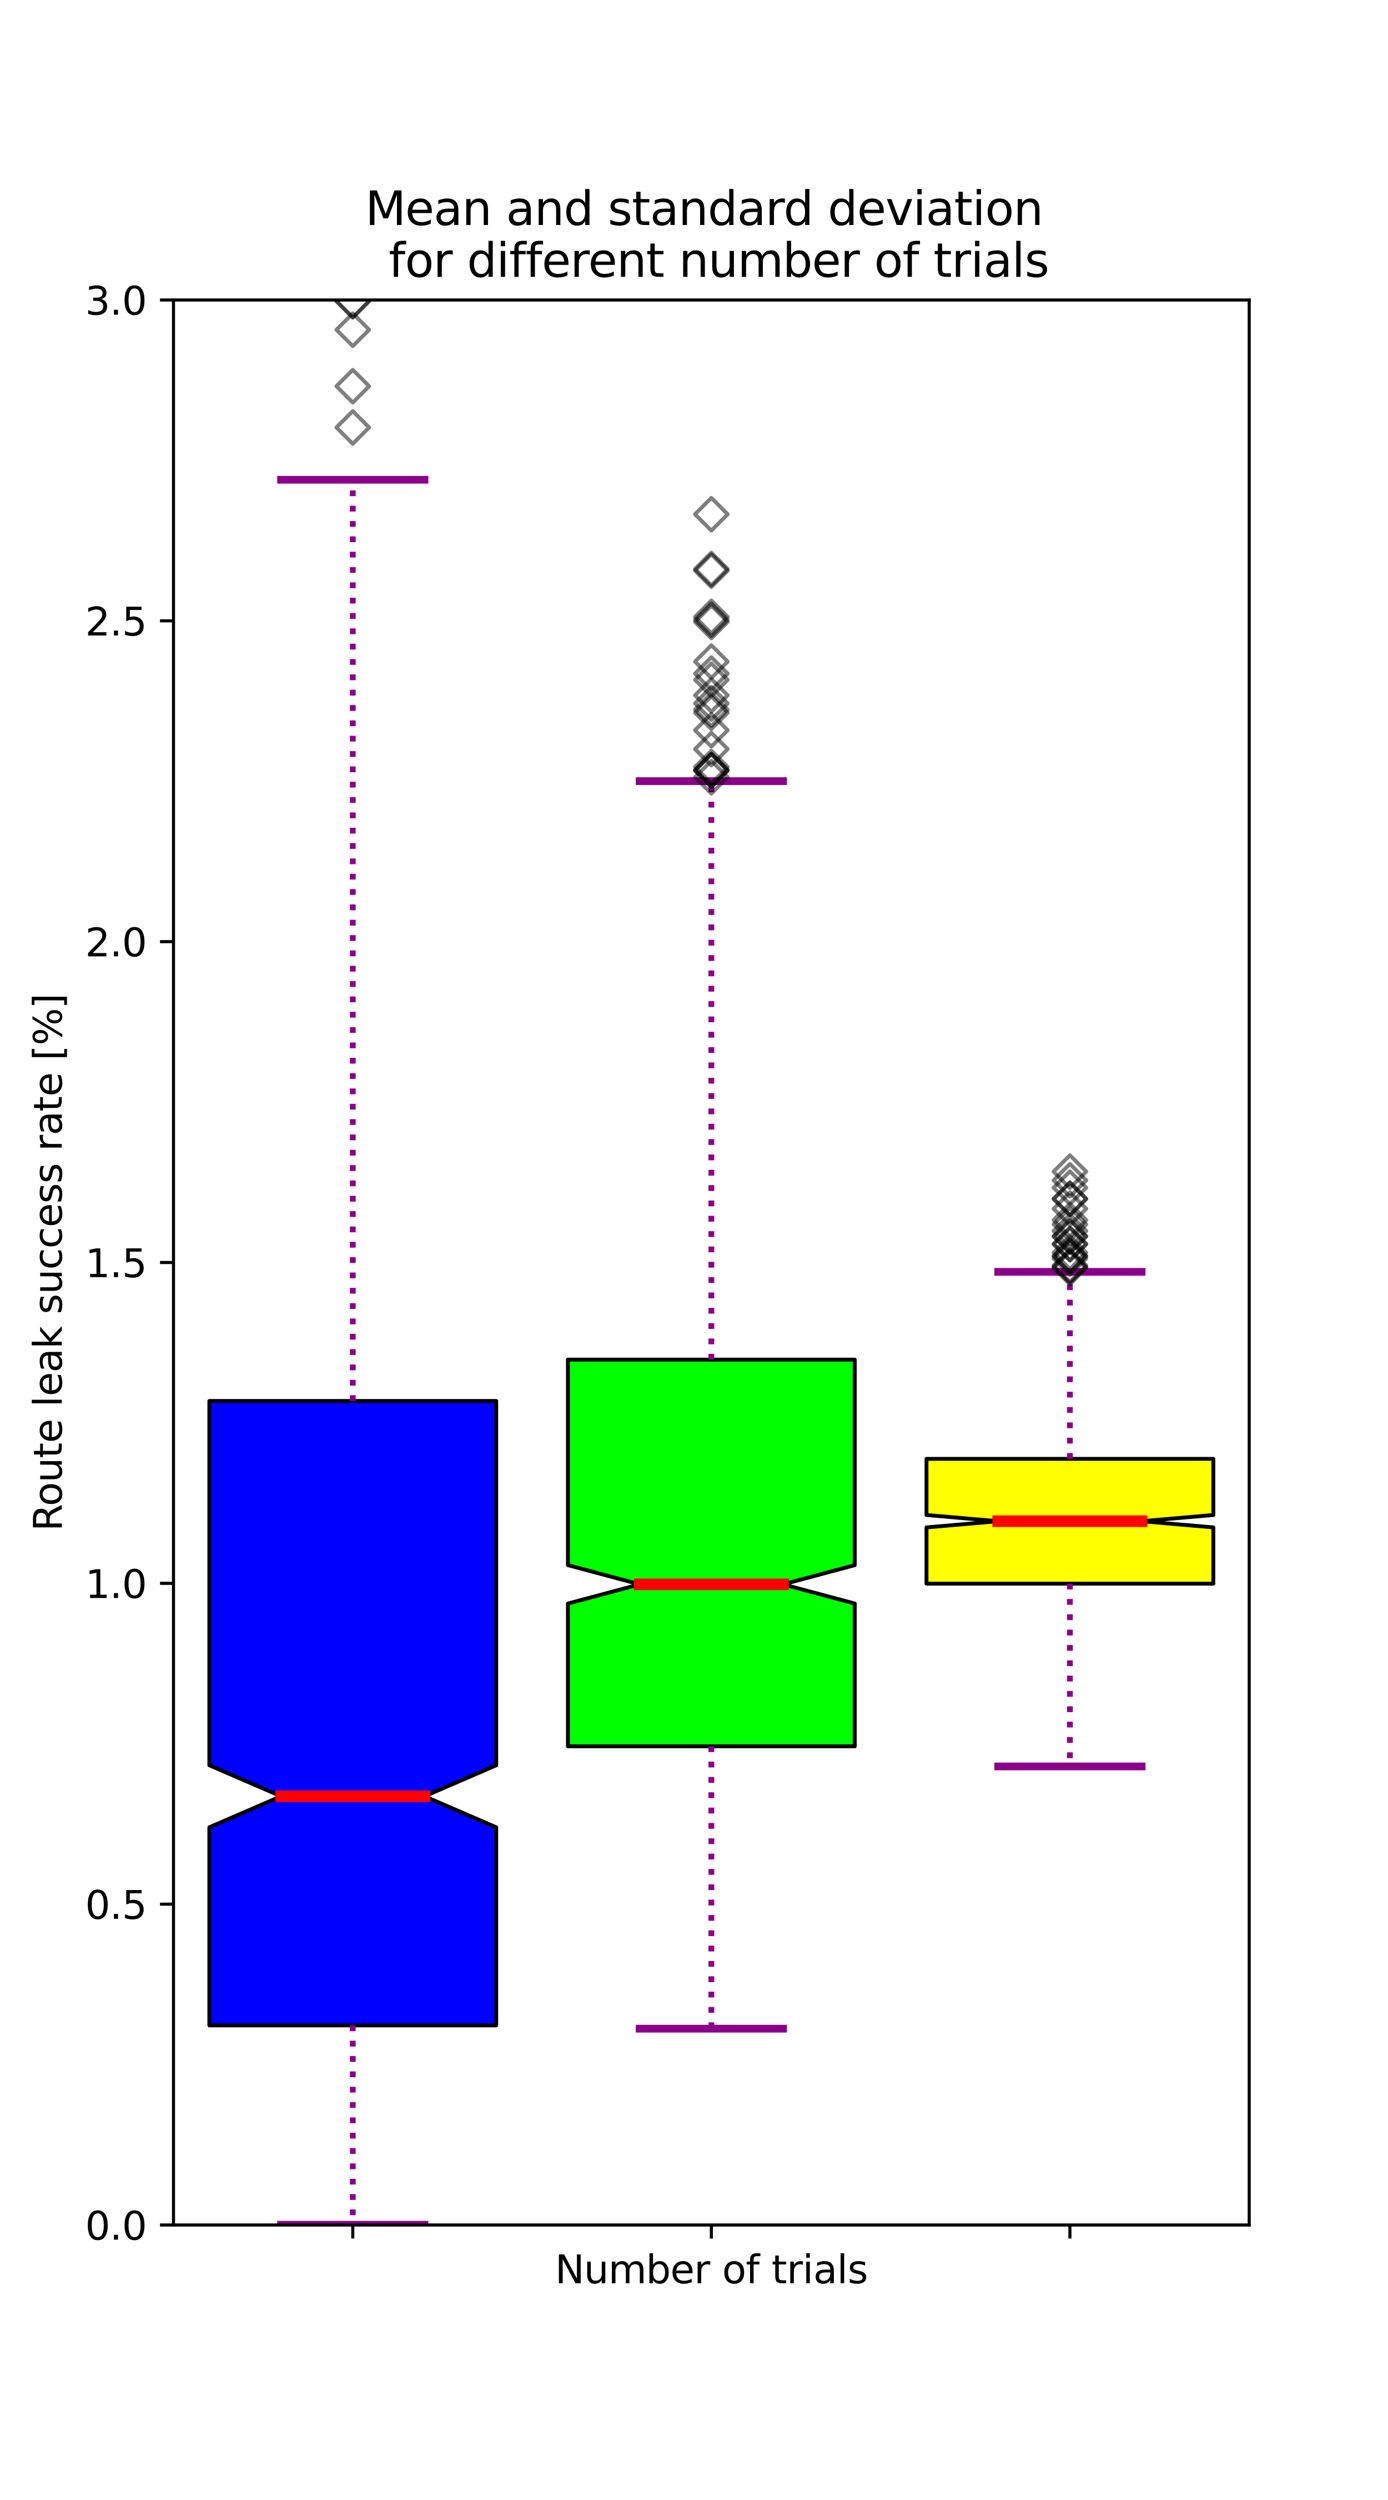 <?xml version="1.0" encoding="utf-8" standalone="no"?>
<!DOCTYPE svg PUBLIC "-//W3C//DTD SVG 1.1//EN"
  "http://www.w3.org/Graphics/SVG/1.1/DTD/svg11.dtd">
<svg xmlns:xlink="http://www.w3.org/1999/xlink" width="360pt" height="648pt" viewBox="0 0 360 648" xmlns="http://www.w3.org/2000/svg" version="1.1">
 <defs>
  <style type="text/css">*{stroke-linejoin: round; stroke-linecap: butt}</style>
 </defs>
 <g id="figure_1">
  <g id="patch_1">
   <path d="M 0 648 
L 360 648 
L 360 0 
L 0 0 
z
" style="fill: #ffffff"/>
  </g>
  <g id="axes_1">
   <g id="patch_2">
    <path d="M 45 576.72 
L 324 576.72 
L 324 77.76 
L 45 77.76 
z
" style="fill: #ffffff"/>
   </g>
   <g id="matplotlib.axis_1">
    <g id="xtick_1">
     <g id="line2d_1">
      <defs>
       <path id="m498f620ce0" d="M 0 0 
L 0 3.5 
" style="stroke: #000000; stroke-width: 0.8"/>
      </defs>
      <g>
       <use xlink:href="#m498f620ce0" x="91.5" y="576.72" style="stroke: #000000; stroke-width: 0.8"/>
      </g>
     </g>
    </g>
    <g id="xtick_2">
     <g id="line2d_2">
      <g>
       <use xlink:href="#m498f620ce0" x="184.5" y="576.72" style="stroke: #000000; stroke-width: 0.8"/>
      </g>
     </g>
    </g>
    <g id="xtick_3">
     <g id="line2d_3">
      <g>
       <use xlink:href="#m498f620ce0" x="277.5" y="576.72" style="stroke: #000000; stroke-width: 0.8"/>
      </g>
     </g>
    </g>
    <g id="text_1">
     <!-- Number of trials -->
     <g transform="translate(143.954 591.818) scale(0.1 -0.1)">
      <defs>
       <path id="DejaVuSans-4e" d="M 628 4666 
L 1478 4666 
L 3547 763 
L 3547 4666 
L 4159 4666 
L 4159 0 
L 3309 0 
L 1241 3903 
L 1241 0 
L 628 0 
L 628 4666 
z
" transform="scale(0.016)"/>
       <path id="DejaVuSans-75" d="M 544 1381 
L 544 3500 
L 1119 3500 
L 1119 1403 
Q 1119 906 1312 657 
Q 1506 409 1894 409 
Q 2359 409 2629 706 
Q 2900 1003 2900 1516 
L 2900 3500 
L 3475 3500 
L 3475 0 
L 2900 0 
L 2900 538 
Q 2691 219 2414 64 
Q 2138 -91 1772 -91 
Q 1169 -91 856 284 
Q 544 659 544 1381 
z
M 1991 3584 
L 1991 3584 
z
" transform="scale(0.016)"/>
       <path id="DejaVuSans-6d" d="M 3328 2828 
Q 3544 3216 3844 3400 
Q 4144 3584 4550 3584 
Q 5097 3584 5394 3201 
Q 5691 2819 5691 2113 
L 5691 0 
L 5113 0 
L 5113 2094 
Q 5113 2597 4934 2840 
Q 4756 3084 4391 3084 
Q 3944 3084 3684 2787 
Q 3425 2491 3425 1978 
L 3425 0 
L 2847 0 
L 2847 2094 
Q 2847 2600 2669 2842 
Q 2491 3084 2119 3084 
Q 1678 3084 1418 2786 
Q 1159 2488 1159 1978 
L 1159 0 
L 581 0 
L 581 3500 
L 1159 3500 
L 1159 2956 
Q 1356 3278 1631 3431 
Q 1906 3584 2284 3584 
Q 2666 3584 2933 3390 
Q 3200 3197 3328 2828 
z
" transform="scale(0.016)"/>
       <path id="DejaVuSans-62" d="M 3116 1747 
Q 3116 2381 2855 2742 
Q 2594 3103 2138 3103 
Q 1681 3103 1420 2742 
Q 1159 2381 1159 1747 
Q 1159 1113 1420 752 
Q 1681 391 2138 391 
Q 2594 391 2855 752 
Q 3116 1113 3116 1747 
z
M 1159 2969 
Q 1341 3281 1617 3432 
Q 1894 3584 2278 3584 
Q 2916 3584 3314 3078 
Q 3713 2572 3713 1747 
Q 3713 922 3314 415 
Q 2916 -91 2278 -91 
Q 1894 -91 1617 61 
Q 1341 213 1159 525 
L 1159 0 
L 581 0 
L 581 4863 
L 1159 4863 
L 1159 2969 
z
" transform="scale(0.016)"/>
       <path id="DejaVuSans-65" d="M 3597 1894 
L 3597 1613 
L 953 1613 
Q 991 1019 1311 708 
Q 1631 397 2203 397 
Q 2534 397 2845 478 
Q 3156 559 3463 722 
L 3463 178 
Q 3153 47 2828 -22 
Q 2503 -91 2169 -91 
Q 1331 -91 842 396 
Q 353 884 353 1716 
Q 353 2575 817 3079 
Q 1281 3584 2069 3584 
Q 2775 3584 3186 3129 
Q 3597 2675 3597 1894 
z
M 3022 2063 
Q 3016 2534 2758 2815 
Q 2500 3097 2075 3097 
Q 1594 3097 1305 2825 
Q 1016 2553 972 2059 
L 3022 2063 
z
" transform="scale(0.016)"/>
       <path id="DejaVuSans-72" d="M 2631 2963 
Q 2534 3019 2420 3045 
Q 2306 3072 2169 3072 
Q 1681 3072 1420 2755 
Q 1159 2438 1159 1844 
L 1159 0 
L 581 0 
L 581 3500 
L 1159 3500 
L 1159 2956 
Q 1341 3275 1631 3429 
Q 1922 3584 2338 3584 
Q 2397 3584 2469 3576 
Q 2541 3569 2628 3553 
L 2631 2963 
z
" transform="scale(0.016)"/>
       <path id="DejaVuSans-20" transform="scale(0.016)"/>
       <path id="DejaVuSans-6f" d="M 1959 3097 
Q 1497 3097 1228 2736 
Q 959 2375 959 1747 
Q 959 1119 1226 758 
Q 1494 397 1959 397 
Q 2419 397 2687 759 
Q 2956 1122 2956 1747 
Q 2956 2369 2687 2733 
Q 2419 3097 1959 3097 
z
M 1959 3584 
Q 2709 3584 3137 3096 
Q 3566 2609 3566 1747 
Q 3566 888 3137 398 
Q 2709 -91 1959 -91 
Q 1206 -91 779 398 
Q 353 888 353 1747 
Q 353 2609 779 3096 
Q 1206 3584 1959 3584 
z
" transform="scale(0.016)"/>
       <path id="DejaVuSans-66" d="M 2375 4863 
L 2375 4384 
L 1825 4384 
Q 1516 4384 1395 4259 
Q 1275 4134 1275 3809 
L 1275 3500 
L 2222 3500 
L 2222 3053 
L 1275 3053 
L 1275 0 
L 697 0 
L 697 3053 
L 147 3053 
L 147 3500 
L 697 3500 
L 697 3744 
Q 697 4328 969 4595 
Q 1241 4863 1831 4863 
L 2375 4863 
z
" transform="scale(0.016)"/>
       <path id="DejaVuSans-74" d="M 1172 4494 
L 1172 3500 
L 2356 3500 
L 2356 3053 
L 1172 3053 
L 1172 1153 
Q 1172 725 1289 603 
Q 1406 481 1766 481 
L 2356 481 
L 2356 0 
L 1766 0 
Q 1100 0 847 248 
Q 594 497 594 1153 
L 594 3053 
L 172 3053 
L 172 3500 
L 594 3500 
L 594 4494 
L 1172 4494 
z
" transform="scale(0.016)"/>
       <path id="DejaVuSans-69" d="M 603 3500 
L 1178 3500 
L 1178 0 
L 603 0 
L 603 3500 
z
M 603 4863 
L 1178 4863 
L 1178 4134 
L 603 4134 
L 603 4863 
z
" transform="scale(0.016)"/>
       <path id="DejaVuSans-61" d="M 2194 1759 
Q 1497 1759 1228 1600 
Q 959 1441 959 1056 
Q 959 750 1161 570 
Q 1363 391 1709 391 
Q 2188 391 2477 730 
Q 2766 1069 2766 1631 
L 2766 1759 
L 2194 1759 
z
M 3341 1997 
L 3341 0 
L 2766 0 
L 2766 531 
Q 2569 213 2275 61 
Q 1981 -91 1556 -91 
Q 1019 -91 701 211 
Q 384 513 384 1019 
Q 384 1609 779 1909 
Q 1175 2209 1959 2209 
L 2766 2209 
L 2766 2266 
Q 2766 2663 2505 2880 
Q 2244 3097 1772 3097 
Q 1472 3097 1187 3025 
Q 903 2953 641 2809 
L 641 3341 
Q 956 3463 1253 3523 
Q 1550 3584 1831 3584 
Q 2591 3584 2966 3190 
Q 3341 2797 3341 1997 
z
" transform="scale(0.016)"/>
       <path id="DejaVuSans-6c" d="M 603 4863 
L 1178 4863 
L 1178 0 
L 603 0 
L 603 4863 
z
" transform="scale(0.016)"/>
       <path id="DejaVuSans-73" d="M 2834 3397 
L 2834 2853 
Q 2591 2978 2328 3040 
Q 2066 3103 1784 3103 
Q 1356 3103 1142 2972 
Q 928 2841 928 2578 
Q 928 2378 1081 2264 
Q 1234 2150 1697 2047 
L 1894 2003 
Q 2506 1872 2764 1633 
Q 3022 1394 3022 966 
Q 3022 478 2636 193 
Q 2250 -91 1575 -91 
Q 1294 -91 989 -36 
Q 684 19 347 128 
L 347 722 
Q 666 556 975 473 
Q 1284 391 1588 391 
Q 1994 391 2212 530 
Q 2431 669 2431 922 
Q 2431 1156 2273 1281 
Q 2116 1406 1581 1522 
L 1381 1569 
Q 847 1681 609 1914 
Q 372 2147 372 2553 
Q 372 3047 722 3315 
Q 1072 3584 1716 3584 
Q 2034 3584 2315 3537 
Q 2597 3491 2834 3397 
z
" transform="scale(0.016)"/>
      </defs>
      <use xlink:href="#DejaVuSans-4e"/>
      <use xlink:href="#DejaVuSans-75" x="74.805"/>
      <use xlink:href="#DejaVuSans-6d" x="138.184"/>
      <use xlink:href="#DejaVuSans-62" x="235.596"/>
      <use xlink:href="#DejaVuSans-65" x="299.072"/>
      <use xlink:href="#DejaVuSans-72" x="360.596"/>
      <use xlink:href="#DejaVuSans-20" x="401.709"/>
      <use xlink:href="#DejaVuSans-6f" x="433.496"/>
      <use xlink:href="#DejaVuSans-66" x="494.678"/>
      <use xlink:href="#DejaVuSans-20" x="529.883"/>
      <use xlink:href="#DejaVuSans-74" x="561.67"/>
      <use xlink:href="#DejaVuSans-72" x="600.879"/>
      <use xlink:href="#DejaVuSans-69" x="641.992"/>
      <use xlink:href="#DejaVuSans-61" x="669.775"/>
      <use xlink:href="#DejaVuSans-6c" x="731.055"/>
      <use xlink:href="#DejaVuSans-73" x="758.838"/>
     </g>
    </g>
   </g>
   <g id="matplotlib.axis_2">
    <g id="ytick_1">
     <g id="line2d_4">
      <defs>
       <path id="mb8f5e7269c" d="M 0 0 
L -3.5 0 
" style="stroke: #000000; stroke-width: 0.8"/>
      </defs>
      <g>
       <use xlink:href="#mb8f5e7269c" x="45" y="576.72" style="stroke: #000000; stroke-width: 0.8"/>
      </g>
     </g>
     <g id="text_2">
      <!-- 0.0 -->
      <g transform="translate(22.097 580.519) scale(0.1 -0.1)">
       <defs>
        <path id="DejaVuSans-30" d="M 2034 4250 
Q 1547 4250 1301 3770 
Q 1056 3291 1056 2328 
Q 1056 1369 1301 889 
Q 1547 409 2034 409 
Q 2525 409 2770 889 
Q 3016 1369 3016 2328 
Q 3016 3291 2770 3770 
Q 2525 4250 2034 4250 
z
M 2034 4750 
Q 2819 4750 3233 4129 
Q 3647 3509 3647 2328 
Q 3647 1150 3233 529 
Q 2819 -91 2034 -91 
Q 1250 -91 836 529 
Q 422 1150 422 2328 
Q 422 3509 836 4129 
Q 1250 4750 2034 4750 
z
" transform="scale(0.016)"/>
        <path id="DejaVuSans-2e" d="M 684 794 
L 1344 794 
L 1344 0 
L 684 0 
L 684 794 
z
" transform="scale(0.016)"/>
       </defs>
       <use xlink:href="#DejaVuSans-30"/>
       <use xlink:href="#DejaVuSans-2e" x="63.623"/>
       <use xlink:href="#DejaVuSans-30" x="95.41"/>
      </g>
     </g>
    </g>
    <g id="ytick_2">
     <g id="line2d_5">
      <g>
       <use xlink:href="#mb8f5e7269c" x="45" y="493.56" style="stroke: #000000; stroke-width: 0.8"/>
      </g>
     </g>
     <g id="text_3">
      <!-- 0.5 -->
      <g transform="translate(22.097 497.359) scale(0.1 -0.1)">
       <defs>
        <path id="DejaVuSans-35" d="M 691 4666 
L 3169 4666 
L 3169 4134 
L 1269 4134 
L 1269 2991 
Q 1406 3038 1543 3061 
Q 1681 3084 1819 3084 
Q 2600 3084 3056 2656 
Q 3513 2228 3513 1497 
Q 3513 744 3044 326 
Q 2575 -91 1722 -91 
Q 1428 -91 1123 -41 
Q 819 9 494 109 
L 494 744 
Q 775 591 1075 516 
Q 1375 441 1709 441 
Q 2250 441 2565 725 
Q 2881 1009 2881 1497 
Q 2881 1984 2565 2268 
Q 2250 2553 1709 2553 
Q 1456 2553 1204 2497 
Q 953 2441 691 2322 
L 691 4666 
z
" transform="scale(0.016)"/>
       </defs>
       <use xlink:href="#DejaVuSans-30"/>
       <use xlink:href="#DejaVuSans-2e" x="63.623"/>
       <use xlink:href="#DejaVuSans-35" x="95.41"/>
      </g>
     </g>
    </g>
    <g id="ytick_3">
     <g id="line2d_6">
      <g>
       <use xlink:href="#mb8f5e7269c" x="45" y="410.4" style="stroke: #000000; stroke-width: 0.8"/>
      </g>
     </g>
     <g id="text_4">
      <!-- 1.0 -->
      <g transform="translate(22.097 414.199) scale(0.1 -0.1)">
       <defs>
        <path id="DejaVuSans-31" d="M 794 531 
L 1825 531 
L 1825 4091 
L 703 3866 
L 703 4441 
L 1819 4666 
L 2450 4666 
L 2450 531 
L 3481 531 
L 3481 0 
L 794 0 
L 794 531 
z
" transform="scale(0.016)"/>
       </defs>
       <use xlink:href="#DejaVuSans-31"/>
       <use xlink:href="#DejaVuSans-2e" x="63.623"/>
       <use xlink:href="#DejaVuSans-30" x="95.41"/>
      </g>
     </g>
    </g>
    <g id="ytick_4">
     <g id="line2d_7">
      <g>
       <use xlink:href="#mb8f5e7269c" x="45" y="327.24" style="stroke: #000000; stroke-width: 0.8"/>
      </g>
     </g>
     <g id="text_5">
      <!-- 1.5 -->
      <g transform="translate(22.097 331.039) scale(0.1 -0.1)">
       <use xlink:href="#DejaVuSans-31"/>
       <use xlink:href="#DejaVuSans-2e" x="63.623"/>
       <use xlink:href="#DejaVuSans-35" x="95.41"/>
      </g>
     </g>
    </g>
    <g id="ytick_5">
     <g id="line2d_8">
      <g>
       <use xlink:href="#mb8f5e7269c" x="45" y="244.08" style="stroke: #000000; stroke-width: 0.8"/>
      </g>
     </g>
     <g id="text_6">
      <!-- 2.0 -->
      <g transform="translate(22.097 247.879) scale(0.1 -0.1)">
       <defs>
        <path id="DejaVuSans-32" d="M 1228 531 
L 3431 531 
L 3431 0 
L 469 0 
L 469 531 
Q 828 903 1448 1529 
Q 2069 2156 2228 2338 
Q 2531 2678 2651 2914 
Q 2772 3150 2772 3378 
Q 2772 3750 2511 3984 
Q 2250 4219 1831 4219 
Q 1534 4219 1204 4116 
Q 875 4013 500 3803 
L 500 4441 
Q 881 4594 1212 4672 
Q 1544 4750 1819 4750 
Q 2544 4750 2975 4387 
Q 3406 4025 3406 3419 
Q 3406 3131 3298 2873 
Q 3191 2616 2906 2266 
Q 2828 2175 2409 1742 
Q 1991 1309 1228 531 
z
" transform="scale(0.016)"/>
       </defs>
       <use xlink:href="#DejaVuSans-32"/>
       <use xlink:href="#DejaVuSans-2e" x="63.623"/>
       <use xlink:href="#DejaVuSans-30" x="95.41"/>
      </g>
     </g>
    </g>
    <g id="ytick_6">
     <g id="line2d_9">
      <g>
       <use xlink:href="#mb8f5e7269c" x="45" y="160.92" style="stroke: #000000; stroke-width: 0.8"/>
      </g>
     </g>
     <g id="text_7">
      <!-- 2.5 -->
      <g transform="translate(22.097 164.719) scale(0.1 -0.1)">
       <use xlink:href="#DejaVuSans-32"/>
       <use xlink:href="#DejaVuSans-2e" x="63.623"/>
       <use xlink:href="#DejaVuSans-35" x="95.41"/>
      </g>
     </g>
    </g>
    <g id="ytick_7">
     <g id="line2d_10">
      <g>
       <use xlink:href="#mb8f5e7269c" x="45" y="77.76" style="stroke: #000000; stroke-width: 0.8"/>
      </g>
     </g>
     <g id="text_8">
      <!-- 3.0 -->
      <g transform="translate(22.097 81.559) scale(0.1 -0.1)">
       <defs>
        <path id="DejaVuSans-33" d="M 2597 2516 
Q 3050 2419 3304 2112 
Q 3559 1806 3559 1356 
Q 3559 666 3084 287 
Q 2609 -91 1734 -91 
Q 1441 -91 1130 -33 
Q 819 25 488 141 
L 488 750 
Q 750 597 1062 519 
Q 1375 441 1716 441 
Q 2309 441 2620 675 
Q 2931 909 2931 1356 
Q 2931 1769 2642 2001 
Q 2353 2234 1838 2234 
L 1294 2234 
L 1294 2753 
L 1863 2753 
Q 2328 2753 2575 2939 
Q 2822 3125 2822 3475 
Q 2822 3834 2567 4026 
Q 2313 4219 1838 4219 
Q 1578 4219 1281 4162 
Q 984 4106 628 3988 
L 628 4550 
Q 988 4650 1302 4700 
Q 1616 4750 1894 4750 
Q 2613 4750 3031 4423 
Q 3450 4097 3450 3541 
Q 3450 3153 3228 2886 
Q 3006 2619 2597 2516 
z
" transform="scale(0.016)"/>
       </defs>
       <use xlink:href="#DejaVuSans-33"/>
       <use xlink:href="#DejaVuSans-2e" x="63.623"/>
       <use xlink:href="#DejaVuSans-30" x="95.41"/>
      </g>
     </g>
    </g>
    <g id="text_9">
     <!-- Route leak success rate [%] -->
     <g transform="translate(16.017 396.902) rotate(-90) scale(0.1 -0.1)">
      <defs>
       <path id="DejaVuSans-52" d="M 2841 2188 
Q 3044 2119 3236 1894 
Q 3428 1669 3622 1275 
L 4263 0 
L 3584 0 
L 2988 1197 
Q 2756 1666 2539 1819 
Q 2322 1972 1947 1972 
L 1259 1972 
L 1259 0 
L 628 0 
L 628 4666 
L 2053 4666 
Q 2853 4666 3247 4331 
Q 3641 3997 3641 3322 
Q 3641 2881 3436 2590 
Q 3231 2300 2841 2188 
z
M 1259 4147 
L 1259 2491 
L 2053 2491 
Q 2509 2491 2742 2702 
Q 2975 2913 2975 3322 
Q 2975 3731 2742 3939 
Q 2509 4147 2053 4147 
L 1259 4147 
z
" transform="scale(0.016)"/>
       <path id="DejaVuSans-6b" d="M 581 4863 
L 1159 4863 
L 1159 1991 
L 2875 3500 
L 3609 3500 
L 1753 1863 
L 3688 0 
L 2938 0 
L 1159 1709 
L 1159 0 
L 581 0 
L 581 4863 
z
" transform="scale(0.016)"/>
       <path id="DejaVuSans-63" d="M 3122 3366 
L 3122 2828 
Q 2878 2963 2633 3030 
Q 2388 3097 2138 3097 
Q 1578 3097 1268 2742 
Q 959 2388 959 1747 
Q 959 1106 1268 751 
Q 1578 397 2138 397 
Q 2388 397 2633 464 
Q 2878 531 3122 666 
L 3122 134 
Q 2881 22 2623 -34 
Q 2366 -91 2075 -91 
Q 1284 -91 818 406 
Q 353 903 353 1747 
Q 353 2603 823 3093 
Q 1294 3584 2113 3584 
Q 2378 3584 2631 3529 
Q 2884 3475 3122 3366 
z
" transform="scale(0.016)"/>
       <path id="DejaVuSans-5b" d="M 550 4863 
L 1875 4863 
L 1875 4416 
L 1125 4416 
L 1125 -397 
L 1875 -397 
L 1875 -844 
L 550 -844 
L 550 4863 
z
" transform="scale(0.016)"/>
       <path id="DejaVuSans-25" d="M 4653 2053 
Q 4381 2053 4226 1822 
Q 4072 1591 4072 1178 
Q 4072 772 4226 539 
Q 4381 306 4653 306 
Q 4919 306 5073 539 
Q 5228 772 5228 1178 
Q 5228 1588 5073 1820 
Q 4919 2053 4653 2053 
z
M 4653 2450 
Q 5147 2450 5437 2106 
Q 5728 1763 5728 1178 
Q 5728 594 5436 251 
Q 5144 -91 4653 -91 
Q 4153 -91 3862 251 
Q 3572 594 3572 1178 
Q 3572 1766 3864 2108 
Q 4156 2450 4653 2450 
z
M 1428 4353 
Q 1159 4353 1004 4120 
Q 850 3888 850 3481 
Q 850 3069 1003 2837 
Q 1156 2606 1428 2606 
Q 1700 2606 1854 2837 
Q 2009 3069 2009 3481 
Q 2009 3884 1853 4118 
Q 1697 4353 1428 4353 
z
M 4250 4750 
L 4750 4750 
L 1831 -91 
L 1331 -91 
L 4250 4750 
z
M 1428 4750 
Q 1922 4750 2215 4408 
Q 2509 4066 2509 3481 
Q 2509 2891 2217 2550 
Q 1925 2209 1428 2209 
Q 931 2209 642 2551 
Q 353 2894 353 3481 
Q 353 4063 643 4406 
Q 934 4750 1428 4750 
z
" transform="scale(0.016)"/>
       <path id="DejaVuSans-5d" d="M 1947 4863 
L 1947 -844 
L 622 -844 
L 622 -397 
L 1369 -397 
L 1369 4416 
L 622 4416 
L 622 4863 
L 1947 4863 
z
" transform="scale(0.016)"/>
      </defs>
      <use xlink:href="#DejaVuSans-52"/>
      <use xlink:href="#DejaVuSans-6f" x="64.982"/>
      <use xlink:href="#DejaVuSans-75" x="126.164"/>
      <use xlink:href="#DejaVuSans-74" x="189.543"/>
      <use xlink:href="#DejaVuSans-65" x="228.752"/>
      <use xlink:href="#DejaVuSans-20" x="290.275"/>
      <use xlink:href="#DejaVuSans-6c" x="322.062"/>
      <use xlink:href="#DejaVuSans-65" x="349.846"/>
      <use xlink:href="#DejaVuSans-61" x="411.369"/>
      <use xlink:href="#DejaVuSans-6b" x="472.648"/>
      <use xlink:href="#DejaVuSans-20" x="530.559"/>
      <use xlink:href="#DejaVuSans-73" x="562.346"/>
      <use xlink:href="#DejaVuSans-75" x="614.445"/>
      <use xlink:href="#DejaVuSans-63" x="677.824"/>
      <use xlink:href="#DejaVuSans-63" x="732.805"/>
      <use xlink:href="#DejaVuSans-65" x="787.785"/>
      <use xlink:href="#DejaVuSans-73" x="849.309"/>
      <use xlink:href="#DejaVuSans-73" x="901.408"/>
      <use xlink:href="#DejaVuSans-20" x="953.508"/>
      <use xlink:href="#DejaVuSans-72" x="985.295"/>
      <use xlink:href="#DejaVuSans-61" x="1026.408"/>
      <use xlink:href="#DejaVuSans-74" x="1087.688"/>
      <use xlink:href="#DejaVuSans-65" x="1126.896"/>
      <use xlink:href="#DejaVuSans-20" x="1188.42"/>
      <use xlink:href="#DejaVuSans-5b" x="1220.207"/>
      <use xlink:href="#DejaVuSans-25" x="1259.221"/>
      <use xlink:href="#DejaVuSans-5d" x="1354.24"/>
     </g>
    </g>
   </g>
   <g id="patch_3">
    <path d="M 54.3 524.988 
L 128.7 524.988 
L 128.7 473.631 
L 110.1 465.595 
L 128.7 457.559 
L 128.7 363.134 
L 54.3 363.134 
L 54.3 457.559 
L 72.9 465.595 
L 54.3 473.631 
L 54.3 524.988 
z
" clip-path="url(#p28a94e791e)" style="fill: #0000ff; stroke: #000000; stroke-linejoin: miter"/>
   </g>
   <g id="line2d_11">
    <path d="M 91.5 524.988 
L 91.5 576.651 
" clip-path="url(#p28a94e791e)" style="fill: none; stroke-dasharray: 1.5,2.475; stroke-dashoffset: 0; stroke: #8b008b; stroke-width: 1.5"/>
   </g>
   <g id="line2d_12">
    <path d="M 91.5 363.134 
L 91.5 124.356 
" clip-path="url(#p28a94e791e)" style="fill: none; stroke-dasharray: 1.5,2.475; stroke-dashoffset: 0; stroke: #8b008b; stroke-width: 1.5"/>
   </g>
   <g id="line2d_13">
    <path d="M 72.9 576.651 
L 110.1 576.651 
" clip-path="url(#p28a94e791e)" style="fill: none; stroke: #8b008b; stroke-width: 2; stroke-linecap: square"/>
   </g>
   <g id="line2d_14">
    <path d="M 72.9 124.356 
L 110.1 124.356 
" clip-path="url(#p28a94e791e)" style="fill: none; stroke: #8b008b; stroke-width: 2; stroke-linecap: square"/>
   </g>
   <g id="line2d_15">
    <defs>
     <path id="m1916e11ec4" d="M -0 4.243 
L 4.243 0 
L 0 -4.243 
L -4.243 -0 
z
" style="stroke: #000000; stroke-opacity: 0.5; stroke-linejoin: miter"/>
    </defs>
    <g clip-path="url(#p28a94e791e)">
     <use xlink:href="#m1916e11ec4" x="91.5" y="-1" style="fill-opacity: 0; stroke: #000000; stroke-opacity: 0.5; stroke-linejoin: miter"/>
     <use xlink:href="#m1916e11ec4" x="91.5" y="38.761" style="fill-opacity: 0; stroke: #000000; stroke-opacity: 0.5; stroke-linejoin: miter"/>
     <use xlink:href="#m1916e11ec4" x="91.5" y="-1" style="fill-opacity: 0; stroke: #000000; stroke-opacity: 0.5; stroke-linejoin: miter"/>
     <use xlink:href="#m1916e11ec4" x="91.5" y="-1" style="fill-opacity: 0; stroke: #000000; stroke-opacity: 0.5; stroke-linejoin: miter"/>
     <use xlink:href="#m1916e11ec4" x="91.5" y="65.876" style="fill-opacity: 0; stroke: #000000; stroke-opacity: 0.5; stroke-linejoin: miter"/>
     <use xlink:href="#m1916e11ec4" x="91.5" y="-1" style="fill-opacity: 0; stroke: #000000; stroke-opacity: 0.5; stroke-linejoin: miter"/>
     <use xlink:href="#m1916e11ec4" x="91.5" y="-1" style="fill-opacity: 0; stroke: #000000; stroke-opacity: 0.5; stroke-linejoin: miter"/>
     <use xlink:href="#m1916e11ec4" x="91.5" y="78.037" style="fill-opacity: 0; stroke: #000000; stroke-opacity: 0.5; stroke-linejoin: miter"/>
     <use xlink:href="#m1916e11ec4" x="91.5" y="110.794" style="fill-opacity: 0; stroke: #000000; stroke-opacity: 0.5; stroke-linejoin: miter"/>
     <use xlink:href="#m1916e11ec4" x="91.5" y="72.713" style="fill-opacity: 0; stroke: #000000; stroke-opacity: 0.5; stroke-linejoin: miter"/>
     <use xlink:href="#m1916e11ec4" x="91.5" y="-1" style="fill-opacity: 0; stroke: #000000; stroke-opacity: 0.5; stroke-linejoin: miter"/>
     <use xlink:href="#m1916e11ec4" x="91.5" y="-1" style="fill-opacity: 0; stroke: #000000; stroke-opacity: 0.5; stroke-linejoin: miter"/>
     <use xlink:href="#m1916e11ec4" x="91.5" y="62.457" style="fill-opacity: 0; stroke: #000000; stroke-opacity: 0.5; stroke-linejoin: miter"/>
     <use xlink:href="#m1916e11ec4" x="91.5" y="-1" style="fill-opacity: 0; stroke: #000000; stroke-opacity: 0.5; stroke-linejoin: miter"/>
     <use xlink:href="#m1916e11ec4" x="91.5" y="-1" style="fill-opacity: 0; stroke: #000000; stroke-opacity: 0.5; stroke-linejoin: miter"/>
     <use xlink:href="#m1916e11ec4" x="91.5" y="56.108" style="fill-opacity: 0; stroke: #000000; stroke-opacity: 0.5; stroke-linejoin: miter"/>
     <use xlink:href="#m1916e11ec4" x="91.5" y="85.474" style="fill-opacity: 0; stroke: #000000; stroke-opacity: 0.5; stroke-linejoin: miter"/>
     <use xlink:href="#m1916e11ec4" x="91.5" y="-1" style="fill-opacity: 0; stroke: #000000; stroke-opacity: 0.5; stroke-linejoin: miter"/>
     <use xlink:href="#m1916e11ec4" x="91.5" y="-1" style="fill-opacity: 0; stroke: #000000; stroke-opacity: 0.5; stroke-linejoin: miter"/>
     <use xlink:href="#m1916e11ec4" x="91.5" y="100.103" style="fill-opacity: 0; stroke: #000000; stroke-opacity: 0.5; stroke-linejoin: miter"/>
     <use xlink:href="#m1916e11ec4" x="91.5" y="-1" style="fill-opacity: 0; stroke: #000000; stroke-opacity: 0.5; stroke-linejoin: miter"/>
     <use xlink:href="#m1916e11ec4" x="91.5" y="-1" style="fill-opacity: 0; stroke: #000000; stroke-opacity: 0.5; stroke-linejoin: miter"/>
     <use xlink:href="#m1916e11ec4" x="91.5" y="2.084" style="fill-opacity: 0; stroke: #000000; stroke-opacity: 0.5; stroke-linejoin: miter"/>
     <use xlink:href="#m1916e11ec4" x="91.5" y="-1" style="fill-opacity: 0; stroke: #000000; stroke-opacity: 0.5; stroke-linejoin: miter"/>
     <use xlink:href="#m1916e11ec4" x="91.5" y="-1" style="fill-opacity: 0; stroke: #000000; stroke-opacity: 0.5; stroke-linejoin: miter"/>
     <use xlink:href="#m1916e11ec4" x="91.5" y="5.902" style="fill-opacity: 0; stroke: #000000; stroke-opacity: 0.5; stroke-linejoin: miter"/>
     <use xlink:href="#m1916e11ec4" x="91.5" y="-1" style="fill-opacity: 0; stroke: #000000; stroke-opacity: 0.5; stroke-linejoin: miter"/>
     <use xlink:href="#m1916e11ec4" x="91.5" y="-1" style="fill-opacity: 0; stroke: #000000; stroke-opacity: 0.5; stroke-linejoin: miter"/>
     <use xlink:href="#m1916e11ec4" x="91.5" y="34.678" style="fill-opacity: 0; stroke: #000000; stroke-opacity: 0.5; stroke-linejoin: miter"/>
     <use xlink:href="#m1916e11ec4" x="91.5" y="-1" style="fill-opacity: 0; stroke: #000000; stroke-opacity: 0.5; stroke-linejoin: miter"/>
     <use xlink:href="#m1916e11ec4" x="91.5" y="-1" style="fill-opacity: 0; stroke: #000000; stroke-opacity: 0.5; stroke-linejoin: miter"/>
     <use xlink:href="#m1916e11ec4" x="91.5" y="63.037" style="fill-opacity: 0; stroke: #000000; stroke-opacity: 0.5; stroke-linejoin: miter"/>
     <use xlink:href="#m1916e11ec4" x="91.5" y="-1" style="fill-opacity: 0; stroke: #000000; stroke-opacity: 0.5; stroke-linejoin: miter"/>
     <use xlink:href="#m1916e11ec4" x="91.5" y="-1" style="fill-opacity: 0; stroke: #000000; stroke-opacity: 0.5; stroke-linejoin: miter"/>
     <use xlink:href="#m1916e11ec4" x="91.5" y="13.013" style="fill-opacity: 0; stroke: #000000; stroke-opacity: 0.5; stroke-linejoin: miter"/>
     <use xlink:href="#m1916e11ec4" x="91.5" y="31.365" style="fill-opacity: 0; stroke: #000000; stroke-opacity: 0.5; stroke-linejoin: miter"/>
     <use xlink:href="#m1916e11ec4" x="91.5" y="-1" style="fill-opacity: 0; stroke: #000000; stroke-opacity: 0.5; stroke-linejoin: miter"/>
     <use xlink:href="#m1916e11ec4" x="91.5" y="-1" style="fill-opacity: 0; stroke: #000000; stroke-opacity: 0.5; stroke-linejoin: miter"/>
     <use xlink:href="#m1916e11ec4" x="91.5" y="43.166" style="fill-opacity: 0; stroke: #000000; stroke-opacity: 0.5; stroke-linejoin: miter"/>
     <use xlink:href="#m1916e11ec4" x="91.5" y="-1" style="fill-opacity: 0; stroke: #000000; stroke-opacity: 0.5; stroke-linejoin: miter"/>
     <use xlink:href="#m1916e11ec4" x="91.5" y="-1" style="fill-opacity: 0; stroke: #000000; stroke-opacity: 0.5; stroke-linejoin: miter"/>
     <use xlink:href="#m1916e11ec4" x="91.5" y="56.827" style="fill-opacity: 0; stroke: #000000; stroke-opacity: 0.5; stroke-linejoin: miter"/>
     <use xlink:href="#m1916e11ec4" x="91.5" y="-1" style="fill-opacity: 0; stroke: #000000; stroke-opacity: 0.5; stroke-linejoin: miter"/>
     <use xlink:href="#m1916e11ec4" x="91.5" y="-1" style="fill-opacity: 0; stroke: #000000; stroke-opacity: 0.5; stroke-linejoin: miter"/>
     <use xlink:href="#m1916e11ec4" x="91.5" y="11.784" style="fill-opacity: 0; stroke: #000000; stroke-opacity: 0.5; stroke-linejoin: miter"/>
     <use xlink:href="#m1916e11ec4" x="91.5" y="78.077" style="fill-opacity: 0; stroke: #000000; stroke-opacity: 0.5; stroke-linejoin: miter"/>
     <use xlink:href="#m1916e11ec4" x="91.5" y="-1" style="fill-opacity: 0; stroke: #000000; stroke-opacity: 0.5; stroke-linejoin: miter"/>
     <use xlink:href="#m1916e11ec4" x="91.5" y="-1" style="fill-opacity: 0; stroke: #000000; stroke-opacity: 0.5; stroke-linejoin: miter"/>
     <use xlink:href="#m1916e11ec4" x="91.5" y="47.913" style="fill-opacity: 0; stroke: #000000; stroke-opacity: 0.5; stroke-linejoin: miter"/>
     <use xlink:href="#m1916e11ec4" x="91.5" y="-1" style="fill-opacity: 0; stroke: #000000; stroke-opacity: 0.5; stroke-linejoin: miter"/>
    </g>
   </g>
   <g id="patch_4">
    <path d="M 147.3 452.642 
L 221.7 452.642 
L 221.7 415.637 
L 203.1 410.662 
L 221.7 405.686 
L 221.7 352.42 
L 147.3 352.42 
L 147.3 405.686 
L 165.9 410.662 
L 147.3 415.637 
L 147.3 452.642 
z
" clip-path="url(#p28a94e791e)" style="fill: #00ff00; stroke: #000000; stroke-linejoin: miter"/>
   </g>
   <g id="line2d_16">
    <path d="M 184.5 452.642 
L 184.5 525.835 
" clip-path="url(#p28a94e791e)" style="fill: none; stroke-dasharray: 1.5,2.475; stroke-dashoffset: 0; stroke: #8b008b; stroke-width: 1.5"/>
   </g>
   <g id="line2d_17">
    <path d="M 184.5 352.42 
L 184.5 202.47 
" clip-path="url(#p28a94e791e)" style="fill: none; stroke-dasharray: 1.5,2.475; stroke-dashoffset: 0; stroke: #8b008b; stroke-width: 1.5"/>
   </g>
   <g id="line2d_18">
    <path d="M 165.9 525.835 
L 203.1 525.835 
" clip-path="url(#p28a94e791e)" style="fill: none; stroke: #8b008b; stroke-width: 2; stroke-linecap: square"/>
   </g>
   <g id="line2d_19">
    <path d="M 165.9 202.47 
L 203.1 202.47 
" clip-path="url(#p28a94e791e)" style="fill: none; stroke: #8b008b; stroke-width: 2; stroke-linecap: square"/>
   </g>
   <g id="line2d_20">
    <g clip-path="url(#p28a94e791e)">
     <use xlink:href="#m1916e11ec4" x="184.5" y="174.595" style="fill-opacity: 0; stroke: #000000; stroke-opacity: 0.5; stroke-linejoin: miter"/>
     <use xlink:href="#m1916e11ec4" x="184.5" y="184.735" style="fill-opacity: 0; stroke: #000000; stroke-opacity: 0.5; stroke-linejoin: miter"/>
     <use xlink:href="#m1916e11ec4" x="184.5" y="199.645" style="fill-opacity: 0; stroke: #000000; stroke-opacity: 0.5; stroke-linejoin: miter"/>
     <use xlink:href="#m1916e11ec4" x="184.5" y="171.493" style="fill-opacity: 0; stroke: #000000; stroke-opacity: 0.5; stroke-linejoin: miter"/>
     <use xlink:href="#m1916e11ec4" x="184.5" y="201.448" style="fill-opacity: 0; stroke: #000000; stroke-opacity: 0.5; stroke-linejoin: miter"/>
     <use xlink:href="#m1916e11ec4" x="184.5" y="199.552" style="fill-opacity: 0; stroke: #000000; stroke-opacity: 0.5; stroke-linejoin: miter"/>
     <use xlink:href="#m1916e11ec4" x="184.5" y="159.894" style="fill-opacity: 0; stroke: #000000; stroke-opacity: 0.5; stroke-linejoin: miter"/>
     <use xlink:href="#m1916e11ec4" x="184.5" y="147.482" style="fill-opacity: 0; stroke: #000000; stroke-opacity: 0.5; stroke-linejoin: miter"/>
     <use xlink:href="#m1916e11ec4" x="184.5" y="199.794" style="fill-opacity: 0; stroke: #000000; stroke-opacity: 0.5; stroke-linejoin: miter"/>
     <use xlink:href="#m1916e11ec4" x="184.5" y="198.805" style="fill-opacity: 0; stroke: #000000; stroke-opacity: 0.5; stroke-linejoin: miter"/>
     <use xlink:href="#m1916e11ec4" x="184.5" y="194.164" style="fill-opacity: 0; stroke: #000000; stroke-opacity: 0.5; stroke-linejoin: miter"/>
     <use xlink:href="#m1916e11ec4" x="184.5" y="72.158" style="fill-opacity: 0; stroke: #000000; stroke-opacity: 0.5; stroke-linejoin: miter"/>
     <use xlink:href="#m1916e11ec4" x="184.5" y="133.29" style="fill-opacity: 0; stroke: #000000; stroke-opacity: 0.5; stroke-linejoin: miter"/>
     <use xlink:href="#m1916e11ec4" x="184.5" y="147.921" style="fill-opacity: 0; stroke: #000000; stroke-opacity: 0.5; stroke-linejoin: miter"/>
     <use xlink:href="#m1916e11ec4" x="184.5" y="176.209" style="fill-opacity: 0; stroke: #000000; stroke-opacity: 0.5; stroke-linejoin: miter"/>
     <use xlink:href="#m1916e11ec4" x="184.5" y="189.27" style="fill-opacity: 0; stroke: #000000; stroke-opacity: 0.5; stroke-linejoin: miter"/>
     <use xlink:href="#m1916e11ec4" x="184.5" y="183.933" style="fill-opacity: 0; stroke: #000000; stroke-opacity: 0.5; stroke-linejoin: miter"/>
     <use xlink:href="#m1916e11ec4" x="184.5" y="160.646" style="fill-opacity: 0; stroke: #000000; stroke-opacity: 0.5; stroke-linejoin: miter"/>
     <use xlink:href="#m1916e11ec4" x="184.5" y="180.216" style="fill-opacity: 0; stroke: #000000; stroke-opacity: 0.5; stroke-linejoin: miter"/>
     <use xlink:href="#m1916e11ec4" x="184.5" y="182.321" style="fill-opacity: 0; stroke: #000000; stroke-opacity: 0.5; stroke-linejoin: miter"/>
     <use xlink:href="#m1916e11ec4" x="184.5" y="161.21" style="fill-opacity: 0; stroke: #000000; stroke-opacity: 0.5; stroke-linejoin: miter"/>
     <use xlink:href="#m1916e11ec4" x="184.5" y="66.196" style="fill-opacity: 0; stroke: #000000; stroke-opacity: 0.5; stroke-linejoin: miter"/>
    </g>
   </g>
   <g id="patch_5">
    <path d="M 240.3 410.483 
L 314.7 410.483 
L 314.7 395.902 
L 296.1 394.296 
L 314.7 392.69 
L 314.7 378.135 
L 240.3 378.135 
L 240.3 392.69 
L 258.9 394.296 
L 240.3 395.902 
L 240.3 410.483 
z
" clip-path="url(#p28a94e791e)" style="fill: #ffff00; stroke: #000000; stroke-linejoin: miter"/>
   </g>
   <g id="line2d_21">
    <path d="M 277.5 410.483 
L 277.5 457.863 
" clip-path="url(#p28a94e791e)" style="fill: none; stroke-dasharray: 1.5,2.475; stroke-dashoffset: 0; stroke: #8b008b; stroke-width: 1.5"/>
   </g>
   <g id="line2d_22">
    <path d="M 277.5 378.135 
L 277.5 329.666 
" clip-path="url(#p28a94e791e)" style="fill: none; stroke-dasharray: 1.5,2.475; stroke-dashoffset: 0; stroke: #8b008b; stroke-width: 1.5"/>
   </g>
   <g id="line2d_23">
    <path d="M 258.9 457.863 
L 296.1 457.863 
" clip-path="url(#p28a94e791e)" style="fill: none; stroke: #8b008b; stroke-width: 2; stroke-linecap: square"/>
   </g>
   <g id="line2d_24">
    <path d="M 258.9 329.666 
L 296.1 329.666 
" clip-path="url(#p28a94e791e)" style="fill: none; stroke: #8b008b; stroke-width: 2; stroke-linecap: square"/>
   </g>
   <g id="line2d_25">
    <g clip-path="url(#p28a94e791e)">
     <use xlink:href="#m1916e11ec4" x="277.5" y="325.549" style="fill-opacity: 0; stroke: #000000; stroke-opacity: 0.5; stroke-linejoin: miter"/>
     <use xlink:href="#m1916e11ec4" x="277.5" y="319.034" style="fill-opacity: 0; stroke: #000000; stroke-opacity: 0.5; stroke-linejoin: miter"/>
     <use xlink:href="#m1916e11ec4" x="277.5" y="307.851" style="fill-opacity: 0; stroke: #000000; stroke-opacity: 0.5; stroke-linejoin: miter"/>
     <use xlink:href="#m1916e11ec4" x="277.5" y="316.245" style="fill-opacity: 0; stroke: #000000; stroke-opacity: 0.5; stroke-linejoin: miter"/>
     <use xlink:href="#m1916e11ec4" x="277.5" y="328.647" style="fill-opacity: 0; stroke: #000000; stroke-opacity: 0.5; stroke-linejoin: miter"/>
     <use xlink:href="#m1916e11ec4" x="277.5" y="322.524" style="fill-opacity: 0; stroke: #000000; stroke-opacity: 0.5; stroke-linejoin: miter"/>
     <use xlink:href="#m1916e11ec4" x="277.5" y="305.935" style="fill-opacity: 0; stroke: #000000; stroke-opacity: 0.5; stroke-linejoin: miter"/>
     <use xlink:href="#m1916e11ec4" x="277.5" y="320.453" style="fill-opacity: 0; stroke: #000000; stroke-opacity: 0.5; stroke-linejoin: miter"/>
     <use xlink:href="#m1916e11ec4" x="277.5" y="303.681" style="fill-opacity: 0; stroke: #000000; stroke-opacity: 0.5; stroke-linejoin: miter"/>
     <use xlink:href="#m1916e11ec4" x="277.5" y="324.682" style="fill-opacity: 0; stroke: #000000; stroke-opacity: 0.5; stroke-linejoin: miter"/>
     <use xlink:href="#m1916e11ec4" x="277.5" y="328.362" style="fill-opacity: 0; stroke: #000000; stroke-opacity: 0.5; stroke-linejoin: miter"/>
     <use xlink:href="#m1916e11ec4" x="277.5" y="328.007" style="fill-opacity: 0; stroke: #000000; stroke-opacity: 0.5; stroke-linejoin: miter"/>
     <use xlink:href="#m1916e11ec4" x="277.5" y="325.6" style="fill-opacity: 0; stroke: #000000; stroke-opacity: 0.5; stroke-linejoin: miter"/>
     <use xlink:href="#m1916e11ec4" x="277.5" y="310.795" style="fill-opacity: 0; stroke: #000000; stroke-opacity: 0.5; stroke-linejoin: miter"/>
     <use xlink:href="#m1916e11ec4" x="277.5" y="326.205" style="fill-opacity: 0; stroke: #000000; stroke-opacity: 0.5; stroke-linejoin: miter"/>
     <use xlink:href="#m1916e11ec4" x="277.5" y="310.701" style="fill-opacity: 0; stroke: #000000; stroke-opacity: 0.5; stroke-linejoin: miter"/>
     <use xlink:href="#m1916e11ec4" x="277.5" y="313.311" style="fill-opacity: 0; stroke: #000000; stroke-opacity: 0.5; stroke-linejoin: miter"/>
     <use xlink:href="#m1916e11ec4" x="277.5" y="317.346" style="fill-opacity: 0; stroke: #000000; stroke-opacity: 0.5; stroke-linejoin: miter"/>
     <use xlink:href="#m1916e11ec4" x="277.5" y="320.462" style="fill-opacity: 0; stroke: #000000; stroke-opacity: 0.5; stroke-linejoin: miter"/>
     <use xlink:href="#m1916e11ec4" x="277.5" y="322.412" style="fill-opacity: 0; stroke: #000000; stroke-opacity: 0.5; stroke-linejoin: miter"/>
    </g>
   </g>
   <g id="line2d_26">
    <path d="M 72.9 465.595 
L 110.1 465.595 
" clip-path="url(#p28a94e791e)" style="fill: none; stroke: #ff0000; stroke-width: 3; stroke-linecap: square"/>
   </g>
   <g id="line2d_27">
    <path d="M 165.9 410.662 
L 203.1 410.662 
" clip-path="url(#p28a94e791e)" style="fill: none; stroke: #ff0000; stroke-width: 3; stroke-linecap: square"/>
   </g>
   <g id="line2d_28">
    <path d="M 258.9 394.296 
L 296.1 394.296 
" clip-path="url(#p28a94e791e)" style="fill: none; stroke: #ff0000; stroke-width: 3; stroke-linecap: square"/>
   </g>
   <g id="patch_6">
    <path d="M 45 576.72 
L 45 77.76 
" style="fill: none; stroke: #000000; stroke-width: 0.8; stroke-linejoin: miter; stroke-linecap: square"/>
   </g>
   <g id="patch_7">
    <path d="M 324 576.72 
L 324 77.76 
" style="fill: none; stroke: #000000; stroke-width: 0.8; stroke-linejoin: miter; stroke-linecap: square"/>
   </g>
   <g id="patch_8">
    <path d="M 45 576.72 
L 324 576.72 
" style="fill: none; stroke: #000000; stroke-width: 0.8; stroke-linejoin: miter; stroke-linecap: square"/>
   </g>
   <g id="patch_9">
    <path d="M 45 77.76 
L 324 77.76 
" style="fill: none; stroke: #000000; stroke-width: 0.8; stroke-linejoin: miter; stroke-linecap: square"/>
   </g>
   <g id="text_10">
    <!-- Mean and standard deviation  -->
    <g transform="translate(94.733 58.323) scale(0.12 -0.12)">
     <defs>
      <path id="DejaVuSans-4d" d="M 628 4666 
L 1569 4666 
L 2759 1491 
L 3956 4666 
L 4897 4666 
L 4897 0 
L 4281 0 
L 4281 4097 
L 3078 897 
L 2444 897 
L 1241 4097 
L 1241 0 
L 628 0 
L 628 4666 
z
" transform="scale(0.016)"/>
      <path id="DejaVuSans-6e" d="M 3513 2113 
L 3513 0 
L 2938 0 
L 2938 2094 
Q 2938 2591 2744 2837 
Q 2550 3084 2163 3084 
Q 1697 3084 1428 2787 
Q 1159 2491 1159 1978 
L 1159 0 
L 581 0 
L 581 3500 
L 1159 3500 
L 1159 2956 
Q 1366 3272 1645 3428 
Q 1925 3584 2291 3584 
Q 2894 3584 3203 3211 
Q 3513 2838 3513 2113 
z
" transform="scale(0.016)"/>
      <path id="DejaVuSans-64" d="M 2906 2969 
L 2906 4863 
L 3481 4863 
L 3481 0 
L 2906 0 
L 2906 525 
Q 2725 213 2448 61 
Q 2172 -91 1784 -91 
Q 1150 -91 751 415 
Q 353 922 353 1747 
Q 353 2572 751 3078 
Q 1150 3584 1784 3584 
Q 2172 3584 2448 3432 
Q 2725 3281 2906 2969 
z
M 947 1747 
Q 947 1113 1208 752 
Q 1469 391 1925 391 
Q 2381 391 2643 752 
Q 2906 1113 2906 1747 
Q 2906 2381 2643 2742 
Q 2381 3103 1925 3103 
Q 1469 3103 1208 2742 
Q 947 2381 947 1747 
z
" transform="scale(0.016)"/>
      <path id="DejaVuSans-76" d="M 191 3500 
L 800 3500 
L 1894 563 
L 2988 3500 
L 3597 3500 
L 2284 0 
L 1503 0 
L 191 3500 
z
" transform="scale(0.016)"/>
     </defs>
     <use xlink:href="#DejaVuSans-4d"/>
     <use xlink:href="#DejaVuSans-65" x="86.279"/>
     <use xlink:href="#DejaVuSans-61" x="147.803"/>
     <use xlink:href="#DejaVuSans-6e" x="209.082"/>
     <use xlink:href="#DejaVuSans-20" x="272.461"/>
     <use xlink:href="#DejaVuSans-61" x="304.248"/>
     <use xlink:href="#DejaVuSans-6e" x="365.527"/>
     <use xlink:href="#DejaVuSans-64" x="428.906"/>
     <use xlink:href="#DejaVuSans-20" x="492.383"/>
     <use xlink:href="#DejaVuSans-73" x="524.17"/>
     <use xlink:href="#DejaVuSans-74" x="576.27"/>
     <use xlink:href="#DejaVuSans-61" x="615.479"/>
     <use xlink:href="#DejaVuSans-6e" x="676.758"/>
     <use xlink:href="#DejaVuSans-64" x="740.137"/>
     <use xlink:href="#DejaVuSans-61" x="803.613"/>
     <use xlink:href="#DejaVuSans-72" x="864.893"/>
     <use xlink:href="#DejaVuSans-64" x="904.256"/>
     <use xlink:href="#DejaVuSans-20" x="967.732"/>
     <use xlink:href="#DejaVuSans-64" x="999.52"/>
     <use xlink:href="#DejaVuSans-65" x="1062.996"/>
     <use xlink:href="#DejaVuSans-76" x="1124.52"/>
     <use xlink:href="#DejaVuSans-69" x="1183.699"/>
     <use xlink:href="#DejaVuSans-61" x="1211.482"/>
     <use xlink:href="#DejaVuSans-74" x="1272.762"/>
     <use xlink:href="#DejaVuSans-69" x="1311.971"/>
     <use xlink:href="#DejaVuSans-6f" x="1339.754"/>
     <use xlink:href="#DejaVuSans-6e" x="1400.936"/>
     <use xlink:href="#DejaVuSans-20" x="1464.314"/>
    </g>
    <!--  for different number of trials -->
    <g transform="translate(96.99 71.76) scale(0.12 -0.12)">
     <use xlink:href="#DejaVuSans-20"/>
     <use xlink:href="#DejaVuSans-66" x="31.787"/>
     <use xlink:href="#DejaVuSans-6f" x="66.992"/>
     <use xlink:href="#DejaVuSans-72" x="128.174"/>
     <use xlink:href="#DejaVuSans-20" x="169.287"/>
     <use xlink:href="#DejaVuSans-64" x="201.074"/>
     <use xlink:href="#DejaVuSans-69" x="264.551"/>
     <use xlink:href="#DejaVuSans-66" x="292.334"/>
     <use xlink:href="#DejaVuSans-66" x="327.539"/>
     <use xlink:href="#DejaVuSans-65" x="362.744"/>
     <use xlink:href="#DejaVuSans-72" x="424.268"/>
     <use xlink:href="#DejaVuSans-65" x="463.131"/>
     <use xlink:href="#DejaVuSans-6e" x="524.654"/>
     <use xlink:href="#DejaVuSans-74" x="588.033"/>
     <use xlink:href="#DejaVuSans-20" x="627.242"/>
     <use xlink:href="#DejaVuSans-6e" x="659.029"/>
     <use xlink:href="#DejaVuSans-75" x="722.408"/>
     <use xlink:href="#DejaVuSans-6d" x="785.787"/>
     <use xlink:href="#DejaVuSans-62" x="883.199"/>
     <use xlink:href="#DejaVuSans-65" x="946.676"/>
     <use xlink:href="#DejaVuSans-72" x="1008.199"/>
     <use xlink:href="#DejaVuSans-20" x="1049.312"/>
     <use xlink:href="#DejaVuSans-6f" x="1081.1"/>
     <use xlink:href="#DejaVuSans-66" x="1142.281"/>
     <use xlink:href="#DejaVuSans-20" x="1177.486"/>
     <use xlink:href="#DejaVuSans-74" x="1209.273"/>
     <use xlink:href="#DejaVuSans-72" x="1248.482"/>
     <use xlink:href="#DejaVuSans-69" x="1289.596"/>
     <use xlink:href="#DejaVuSans-61" x="1317.379"/>
     <use xlink:href="#DejaVuSans-6c" x="1378.658"/>
     <use xlink:href="#DejaVuSans-73" x="1406.441"/>
    </g>
   </g>
  </g>
 </g>
 <defs>
  <clipPath id="p28a94e791e">
   <rect x="45" y="77.76" width="279" height="498.96"/>
  </clipPath>
 </defs>
</svg>
